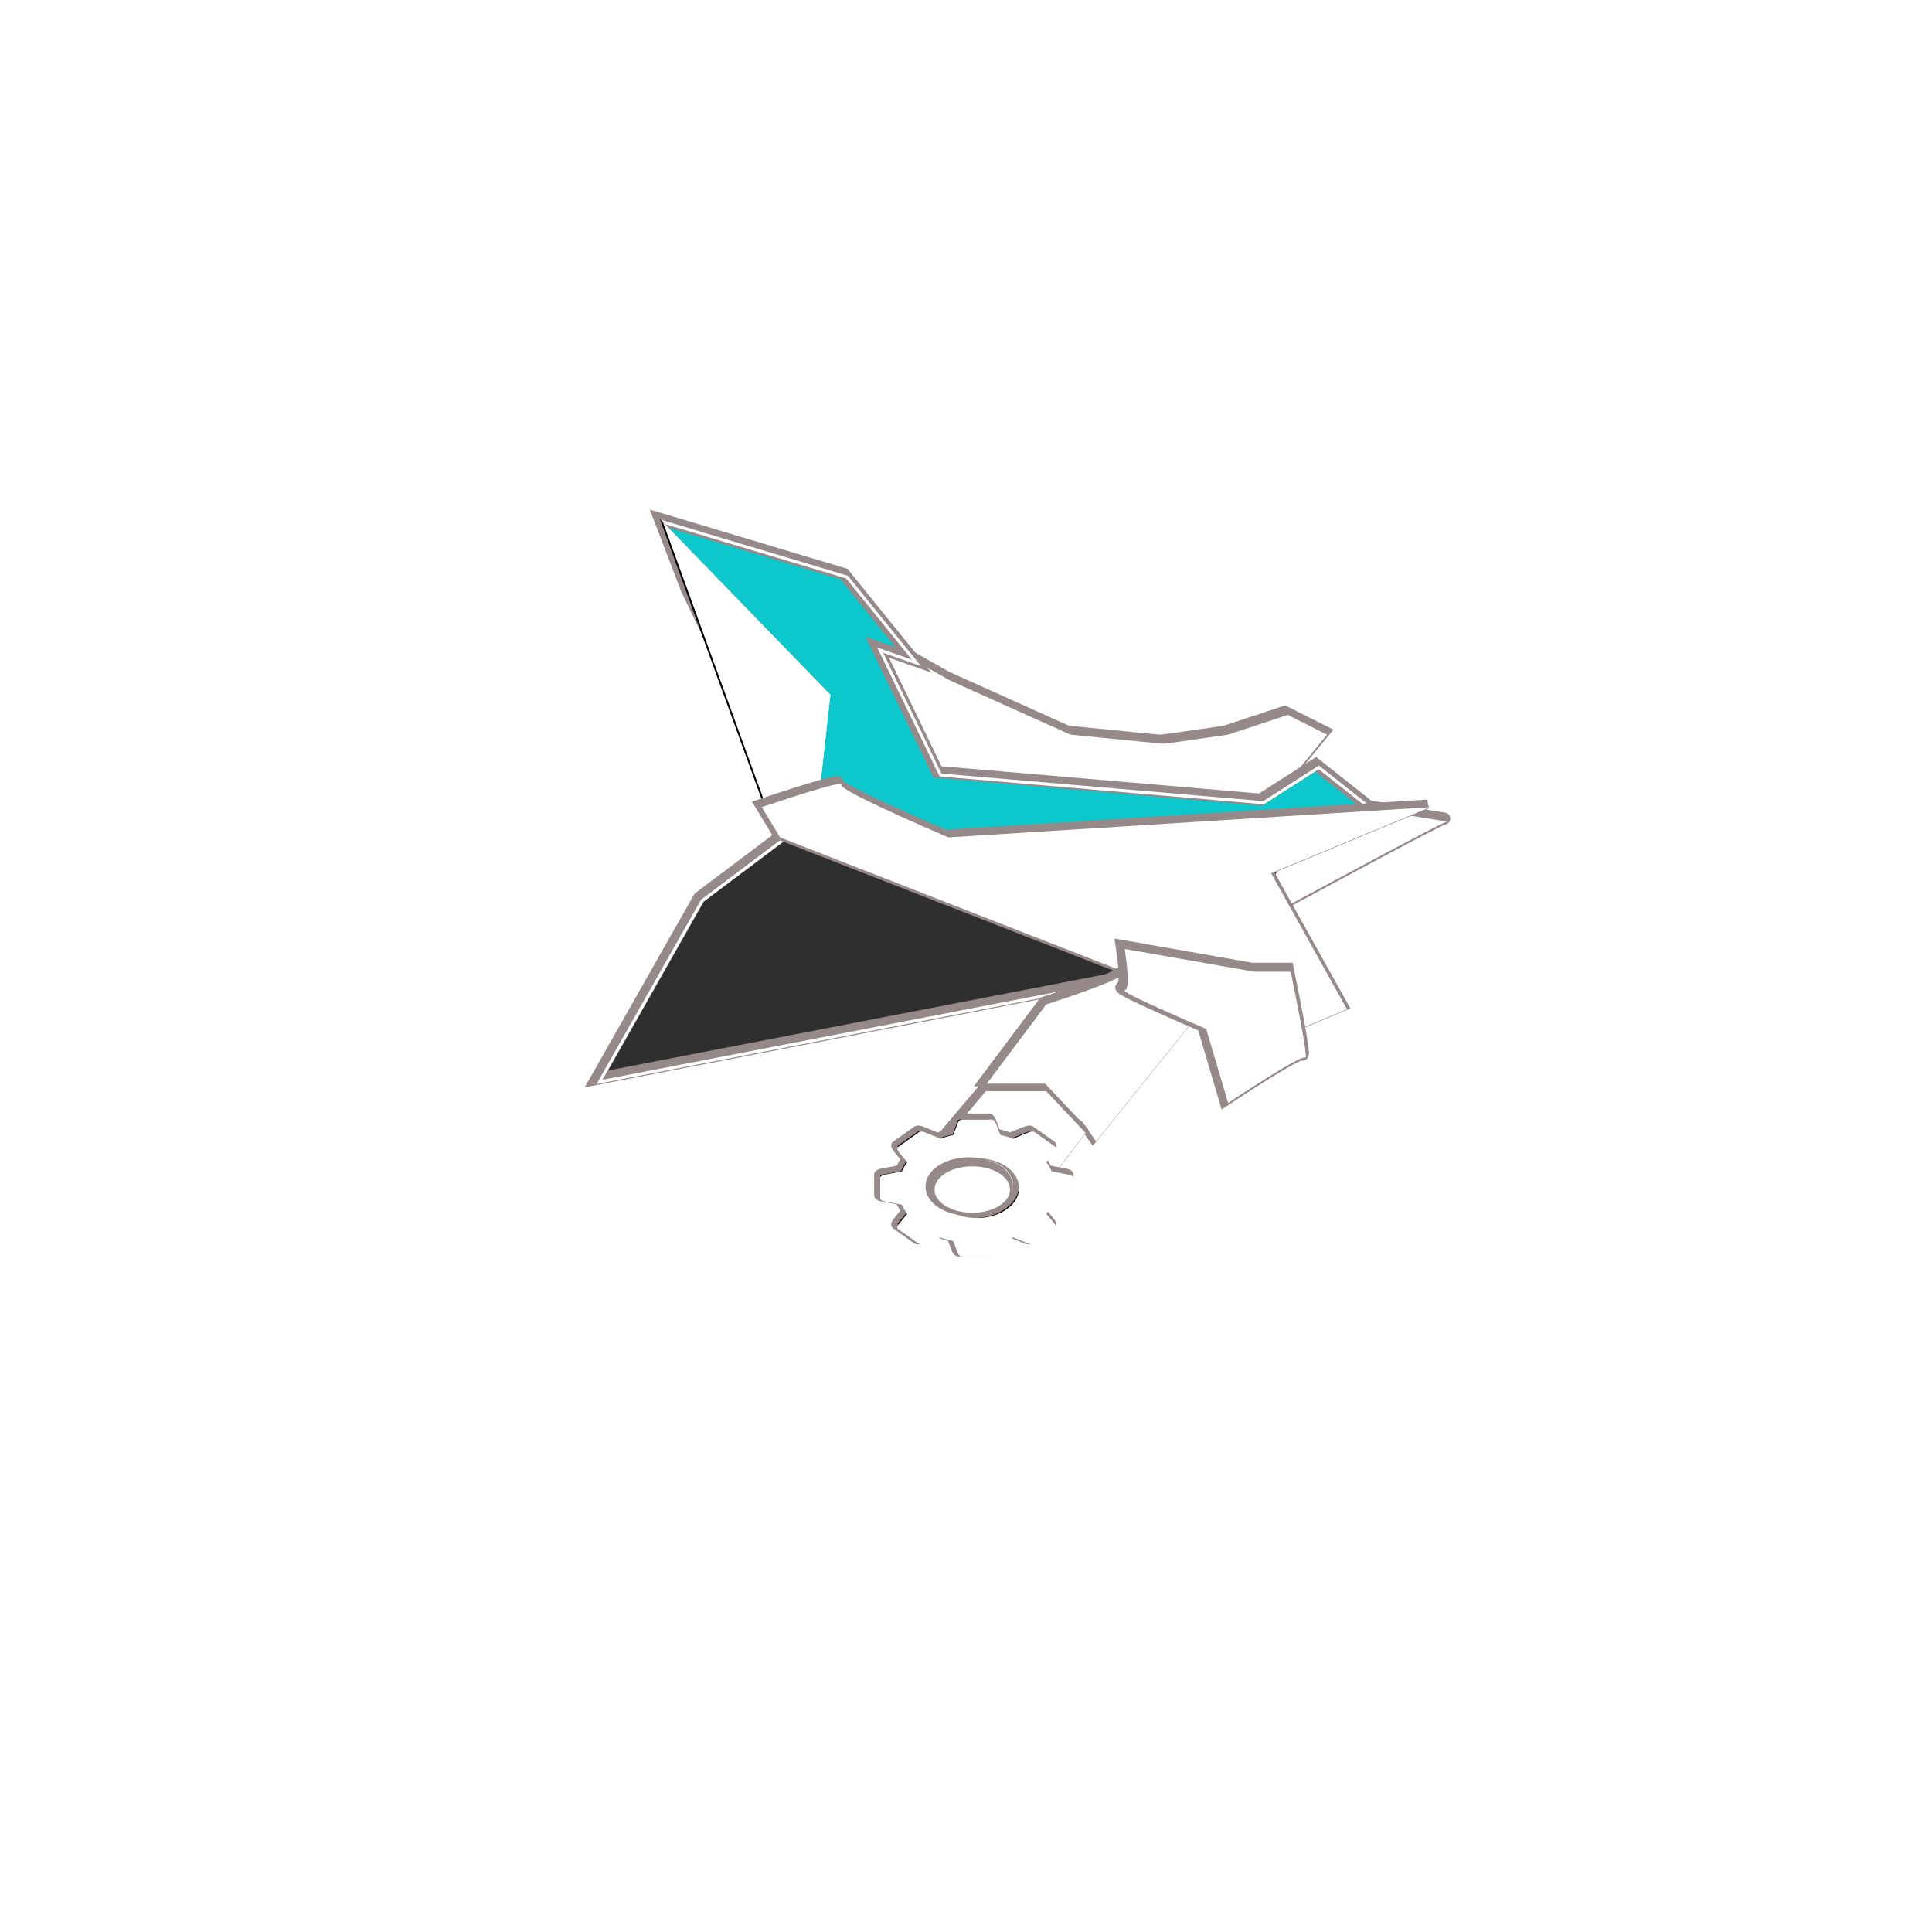<?xml version="1.0" encoding="UTF-8" standalone="no"?>
<!DOCTYPE svg PUBLIC "-//W3C//DTD SVG 1.1//EN" "http://www.w3.org/Graphics/SVG/1.1/DTD/svg11.dtd">
<svg version="1.1" xmlns="http://www.w3.org/2000/svg" xmlns:xlink="http://www.w3.org/1999/xlink" preserveAspectRatio="xMidYMid meet" viewBox="0 0 640 640" width="640" height="640"><defs><path d="M478.38 271.16C477.57 271.02 449.31 286.09 393.58 316.36L290.58 278.14L338.58 284.91L439.58 264.91C466.24 269.21 479.18 271.29 478.38 271.16Z" id="b1iUxO52uI"></path><path d="" id="e44YRvXEj"></path><path d="" id="aFk2eqoJ8"></path><path d="M417.58 268.03L309.58 255.73L301.58 238.36L290.58 211.36L313.58 224.36L353.58 242.36C373.58 244.36 383.88 245.36 384.49 245.36C385.1 245.36 392.22 244.36 405.83 242.36L425.58 235.83L438.58 242.36L417.58 268.03Z" id="e64cHUhD2C"></path><path d="M454.58 268.03L435.87 253.21L417.58 264.91L310.58 255.73L290.58 214.38L302.58 218.59L279.58 190.17L218.58 171.88L227.58 195.36L255.58 253.21L290.58 278.14" id="fJdwOxOM9"></path><path d="M409.74 316.36C374.38 323.2 303.66 336.88 197.58 357.39L231.63 297.36L275.89 264.07L309.95 280.7L431.4 271.16" id="b1PfP0bKvt"></path><path d="M256.08 275.21L270.08 264.91L274.08 229.12L218.58 171.88L256.08 275.21Z" id="a1TUOw1jNe"></path><path d="M251.34 266.37C269.61 260.26 278.4 257.78 277.73 258.94C277.05 260.09 288.86 265.91 313.16 276.41L472.83 266.37L420.08 288.27L445.2 333.32L424.9 341.82L257.43 276.41L251.34 266.37Z" id="a2A2WiPE3p"></path><path d="" id="a3OcPm0Gcu"></path><path d="M372.58 319.87C371.24 318.22 379.91 322.17 398.58 331.73L362.08 377.09L357.58 370.66L340.58 358.36L325.58 358.36L345.58 331.73C364.91 325.49 373.91 321.53 372.58 319.87Z" id="d5H7posr5"></path><path d="M345.58 360.48L358.58 374.25L338.58 400.74L316.58 398.99L308.58 389.37L308.58 380.61L325.58 360.48L345.58 360.48Z" id="bkvSeD6gu"></path><path d="M327.5 369.87L327.57 369.87L327.63 369.88L327.68 369.89L327.74 369.9L327.79 369.92L327.85 369.93L327.9 369.95L327.95 369.97L328 370L328.04 370.02L328.09 370.05L328.13 370.08L328.18 370.1L328.22 370.14L328.26 370.17L328.3 370.2L328.34 370.24L328.37 370.28L328.41 370.32L328.44 370.36L328.48 370.4L328.51 370.44L328.54 370.49L328.58 370.53L328.61 370.58L328.64 370.63L328.67 370.68L328.7 370.73L328.73 370.78L328.76 370.83L328.78 370.89L328.81 370.94L328.84 371L328.87 371.05L328.89 371.11L328.92 371.16L328.95 371.22L328.98 371.28L330.36 374.96L330.79 375.06L331.75 375.3L332.7 375.57L333.62 375.86L334.52 376.17L334.6 376.2L339.26 374.29L339.34 374.26L339.42 374.23L339.49 374.21L339.57 374.18L339.64 374.15L339.72 374.13L339.79 374.11L339.87 374.08L339.94 374.06L340.01 374.04L340.08 374.02L340.15 374L340.22 373.98L340.29 373.96L340.36 373.94L340.43 373.93L340.49 373.92L340.56 373.9L340.63 373.89L340.69 373.88L340.75 373.87L340.82 373.87L340.88 373.86L340.94 373.86L341 373.86L341.06 373.86L341.12 373.86L341.18 373.87L341.24 373.87L341.29 373.88L341.35 373.89L341.4 373.9L341.46 373.92L341.51 373.94L341.56 373.95L341.61 373.98L341.66 374L341.71 374.03L341.76 374.06L341.81 374.09L348.6 378.9L348.64 378.94L348.68 378.97L348.72 379.01L348.76 379.04L348.79 379.08L348.82 379.12L348.84 379.15L348.87 379.19L348.88 379.23L348.9 379.27L348.91 379.32L348.92 379.36L348.93 379.4L348.94 379.44L348.94 379.49L348.94 379.53L348.94 379.58L348.93 379.62L348.92 379.67L348.91 379.71L348.9 379.76L348.89 379.81L348.87 379.86L348.85 379.9L348.83 379.95L348.81 380L348.78 380.05L348.76 380.1L348.73 380.15L348.7 380.2L348.67 380.25L348.63 380.3L348.6 380.35L348.56 380.4L348.52 380.45L348.48 380.5L348.44 380.55L348.4 380.6L348.36 380.66L348.31 380.71L345.62 384.01L345.67 384.08L346.12 384.72L346.53 385.38L346.91 386.05L347.25 386.73L347.38 387.03L352.58 388.02L352.66 388.03L352.74 388.04L352.82 388.06L352.9 388.07L352.98 388.09L353.06 388.11L353.13 388.12L353.21 388.14L353.28 388.16L353.35 388.18L353.42 388.2L353.49 388.22L353.56 388.24L353.63 388.27L353.69 388.29L353.76 388.31L353.82 388.34L353.88 388.36L353.93 388.39L353.99 388.42L354.04 388.44L354.09 388.47L354.14 388.5L354.19 388.53L354.23 388.56L354.28 388.6L354.32 388.63L354.35 388.66L354.39 388.7L354.42 388.73L354.45 388.77L354.47 388.81L354.5 388.85L354.52 388.89L354.54 388.93L354.55 388.97L354.56 389.01L354.57 389.06L354.57 389.1L354.58 389.15L354.58 395.96L354.57 396L354.57 396.05L354.56 396.09L354.55 396.13L354.54 396.18L354.52 396.21L354.5 396.25L354.47 396.29L354.45 396.33L354.42 396.36L354.39 396.4L354.35 396.43L354.32 396.46L354.28 396.49L354.23 396.52L354.19 396.55L354.14 396.58L354.09 396.61L354.04 396.64L353.99 396.66L353.93 396.69L353.88 396.71L353.82 396.74L353.76 396.76L353.69 396.79L353.63 396.81L353.56 396.83L353.49 396.85L353.42 396.87L353.35 396.9L353.28 396.92L353.21 396.94L353.13 396.96L353.06 396.98L352.98 397L352.9 397.01L352.82 397.03L352.74 397.05L352.66 397.07L352.58 397.09L347.38 398.07L347.25 398.38L346.91 399.06L346.53 399.73L346.12 400.38L345.67 401.03L345.62 401.09L348.31 404.39L348.36 404.44L348.4 404.49L348.44 404.54L348.48 404.59L348.52 404.64L348.56 404.69L348.6 404.74L348.63 404.79L348.67 404.84L348.7 404.89L348.73 404.94L348.76 404.99L348.78 405.04L348.81 405.09L348.83 405.14L348.85 405.19L348.87 405.24L348.89 405.28L348.9 405.33L348.91 405.38L348.92 405.42L348.93 405.47L348.94 405.52L348.94 405.56L348.94 405.61L348.94 405.65L348.93 405.69L348.92 405.74L348.91 405.78L348.9 405.82L348.88 405.86L348.87 405.9L348.84 405.94L348.82 405.98L348.79 406.01L348.76 406.05L348.72 406.09L348.68 406.12L348.64 406.16L348.6 406.19L341.81 411L341.76 411.04L341.71 411.07L341.66 411.09L341.61 411.12L341.56 411.14L341.51 411.16L341.46 411.18L341.4 411.19L341.35 411.2L341.29 411.21L341.24 411.22L341.18 411.23L341.12 411.23L341.06 411.23L341 411.23L340.94 411.23L340.88 411.23L340.82 411.23L340.75 411.22L340.69 411.21L340.63 411.2L340.56 411.19L340.49 411.18L340.43 411.16L340.36 411.15L340.29 411.13L340.22 411.11L340.15 411.1L340.08 411.08L340.01 411.06L339.94 411.03L339.87 411.01L339.79 410.99L339.72 410.96L339.64 410.94L339.57 410.91L339.49 410.89L339.42 410.86L339.34 410.83L339.26 410.8L334.62 408.9L334.52 408.93L333.62 409.25L332.7 409.54L331.75 409.81L330.79 410.05L330.36 410.15L328.98 413.83L328.95 413.88L328.92 413.94L328.89 414L328.87 414.06L328.84 414.11L328.81 414.17L328.78 414.22L328.76 414.27L328.73 414.33L328.7 414.38L328.67 414.43L328.64 414.48L328.61 414.53L328.58 414.57L328.54 414.62L328.51 414.66L328.48 414.71L328.44 414.75L328.41 414.79L328.37 414.83L328.34 414.87L328.3 414.9L328.26 414.94L328.22 414.97L328.18 415L328.13 415.03L328.09 415.06L328.04 415.09L328 415.11L327.95 415.13L327.9 415.15L327.85 415.17L327.79 415.19L327.74 415.2L327.68 415.22L327.63 415.23L327.57 415.23L327.5 415.24L327.44 415.24L327.38 415.24L317.78 415.24L317.71 415.24L317.65 415.24L317.58 415.23L317.52 415.23L317.46 415.22L317.41 415.2L317.35 415.19L317.29 415.17L317.24 415.15L317.19 415.13L317.14 415.11L317.09 415.09L317.04 415.06L316.99 415.03L316.95 415L316.9 414.97L316.86 414.94L316.82 414.9L316.78 414.87L316.74 414.83L316.7 414.79L316.67 414.75L316.63 414.71L316.6 414.66L316.56 414.62L316.53 414.57L316.5 414.53L316.47 414.48L316.44 414.43L316.41 414.38L316.38 414.33L316.36 414.27L316.33 414.22L316.31 414.17L316.28 414.11L316.26 414.06L316.24 414L316.22 413.94L316.2 413.88L316.18 413.83L314.79 410.15L314.36 410.05L313.4 409.81L312.46 409.54L311.53 409.25L310.63 408.93L310.52 408.89L305.89 410.79L305.82 410.82L305.74 410.85L305.67 410.88L305.6 410.91L305.53 410.94L305.46 410.97L305.39 410.99L305.31 411.02L305.24 411.04L305.17 411.06L305.1 411.09L305.03 411.11L304.96 411.12L304.89 411.14L304.82 411.16L304.76 411.17L304.69 411.19L304.62 411.2L304.55 411.21L304.49 411.22L304.42 411.22L304.36 411.23L304.29 411.23L304.23 411.23L304.17 411.23L304.11 411.23L304.05 411.23L303.99 411.22L303.93 411.22L303.87 411.21L303.81 411.19L303.75 411.18L303.7 411.17L303.64 411.15L303.59 411.13L303.54 411.1L303.49 411.08L303.44 411.05L303.39 411.02L303.34 410.99L296.55 406.18L296.51 406.14L296.47 406.11L296.43 406.08L296.4 406.04L296.37 406L296.34 405.97L296.31 405.93L296.29 405.89L296.28 405.85L296.26 405.81L296.25 405.77L296.24 405.73L296.23 405.69L296.23 405.65L296.23 405.61L296.23 405.56L296.24 405.52L296.24 405.47L296.25 405.43L296.26 405.38L296.28 405.34L296.29 405.29L296.31 405.24L296.33 405.2L296.35 405.15L296.37 405.1L296.4 405.05L296.43 405L296.45 404.95L296.48 404.9L296.51 404.85L296.55 404.8L296.58 404.75L296.61 404.7L296.65 404.64L296.68 404.59L296.72 404.54L296.76 404.48L296.8 404.43L296.84 404.37L299.52 401.08L299.48 401.03L299.03 400.38L298.62 399.73L298.24 399.06L297.9 398.38L297.77 398.07L292.58 397.09L292.49 397.07L292.41 397.05L292.33 397.03L292.25 397.01L292.17 397L292.1 396.98L292.02 396.96L291.94 396.94L291.87 396.92L291.8 396.9L291.73 396.87L291.66 396.85L291.59 396.83L291.52 396.81L291.46 396.79L291.39 396.76L291.33 396.74L291.27 396.71L291.22 396.69L291.16 396.66L291.11 396.64L291.06 396.61L291.01 396.58L290.96 396.55L290.92 396.52L290.88 396.49L290.84 396.46L290.8 396.43L290.76 396.4L290.73 396.36L290.7 396.33L290.68 396.29L290.65 396.25L290.63 396.21L290.62 396.18L290.6 396.13L290.59 396.09L290.58 396.05L290.58 396L290.58 395.96L290.58 389.15L290.58 389.1L290.58 389.06L290.59 389.01L290.6 388.97L290.62 388.93L290.63 388.89L290.65 388.85L290.68 388.81L290.7 388.77L290.73 388.73L290.76 388.7L290.8 388.66L290.84 388.63L290.88 388.6L290.92 388.56L290.96 388.53L291.01 388.5L291.06 388.47L291.11 388.44L291.16 388.42L291.22 388.39L291.27 388.36L291.33 388.34L291.39 388.31L291.46 388.29L291.52 388.27L291.59 388.24L291.66 388.22L291.73 388.2L291.8 388.18L291.87 388.16L291.94 388.14L292.02 388.12L292.1 388.11L292.17 388.09L292.25 388.07L292.33 388.06L292.41 388.04L292.49 388.03L292.58 388.02L297.77 387.03L297.9 386.73L298.24 386.05L298.62 385.38L299.03 384.72L299.48 384.08L299.53 384.02L296.84 380.72L296.8 380.67L296.76 380.61L296.72 380.56L296.68 380.5L296.65 380.45L296.61 380.4L296.58 380.35L296.55 380.29L296.51 380.24L296.48 380.19L296.45 380.14L296.43 380.09L296.4 380.04L296.37 379.99L296.35 379.94L296.33 379.9L296.31 379.85L296.29 379.8L296.28 379.75L296.26 379.71L296.25 379.66L296.24 379.62L296.24 379.57L296.23 379.53L296.23 379.49L296.23 379.45L296.23 379.4L296.24 379.36L296.25 379.32L296.26 379.28L296.28 379.24L296.29 379.2L296.31 379.16L296.34 379.13L296.37 379.09L296.4 379.05L296.43 379.02L296.47 378.98L296.51 378.95L296.55 378.92L303.34 374.1L303.39 374.07L303.44 374.04L303.49 374.01L303.54 373.99L303.59 373.97L303.64 373.95L303.7 373.93L303.75 373.91L303.81 373.9L303.87 373.89L303.93 373.88L303.99 373.87L304.05 373.86L304.11 373.86L304.17 373.86L304.23 373.86L304.29 373.86L304.36 373.86L304.42 373.87L304.49 373.88L304.55 373.89L304.62 373.9L304.69 373.91L304.76 373.92L304.82 373.94L304.89 373.95L304.96 373.97L305.03 373.99L305.1 374.01L305.17 374.03L305.24 374.05L305.31 374.08L305.39 374.1L305.46 374.13L305.53 374.15L305.6 374.18L305.67 374.21L305.74 374.24L305.82 374.27L305.89 374.3L310.54 376.21L310.63 376.17L311.53 375.86L312.46 375.57L313.4 375.3L314.36 375.06L314.79 374.96L316.18 371.28L316.2 371.22L316.22 371.16L316.24 371.11L316.26 371.05L316.28 371L316.31 370.94L316.33 370.89L316.36 370.83L316.38 370.78L316.41 370.73L316.44 370.68L316.47 370.63L316.5 370.58L316.53 370.53L316.56 370.49L316.6 370.44L316.63 370.4L316.67 370.36L316.7 370.32L316.74 370.28L316.78 370.24L316.82 370.2L316.86 370.17L316.9 370.14L316.95 370.1L316.99 370.08L317.04 370.05L317.09 370.02L317.14 370L317.19 369.97L317.24 369.95L317.29 369.93L317.35 369.92L317.41 369.9L317.46 369.89L317.52 369.88L317.58 369.87L317.65 369.87L317.71 369.86L317.78 369.86L327.38 369.86L327.44 369.86L327.5 369.87ZM321.43 382.66L320.86 382.7L320.3 382.76L319.75 382.83L319.21 382.91L318.68 383.02L318.15 383.13L317.63 383.26L317.13 383.41L316.63 383.56L316.14 383.73L315.67 383.92L315.2 384.11L314.75 384.32L314.31 384.54L313.88 384.77L313.46 385.02L313.06 385.27L312.68 385.53L312.3 385.81L311.95 386.09L311.6 386.39L311.28 386.69L310.97 387L310.67 387.32L310.4 387.65L310.14 387.99L309.9 388.34L309.68 388.69L309.47 389.05L309.29 389.42L309.13 389.79L308.98 390.17L308.86 390.55L308.76 390.94L308.68 391.34L308.62 391.74L308.59 392.14L308.58 392.55L308.59 392.96L308.62 393.37L308.68 393.77L308.76 394.16L308.86 394.55L308.98 394.94L309.13 395.32L309.29 395.69L309.47 396.06L309.68 396.42L309.9 396.77L310.14 397.12L310.4 397.45L310.67 397.78L310.97 398.1L311.28 398.42L311.6 398.72L311.95 399.01L312.3 399.3L312.68 399.57L313.06 399.84L313.46 400.09L313.88 400.33L314.31 400.57L314.75 400.79L315.2 400.99L315.67 401.19L316.14 401.37L316.63 401.54L317.13 401.7L317.63 401.84L318.15 401.97L318.68 402.09L319.21 402.19L319.75 402.28L320.3 402.35L320.86 402.41L321.43 402.45L322 402.47L322.58 402.48L323.15 402.47L323.72 402.45L324.29 402.41L324.85 402.35L325.4 402.28L325.94 402.19L326.47 402.09L327 401.97L327.52 401.84L328.03 401.7L328.52 401.54L329.01 401.37L329.49 401.19L329.95 400.99L330.4 400.79L330.84 400.57L331.27 400.33L331.69 400.09L332.09 399.84L332.48 399.57L332.85 399.3L333.21 399.01L333.55 398.72L333.87 398.42L334.18 398.1L334.48 397.78L334.75 397.45L335.01 397.12L335.25 396.77L335.48 396.42L335.68 396.06L335.86 395.69L336.03 395.32L336.17 394.94L336.29 394.55L336.39 394.16L336.47 393.77L336.53 393.37L336.56 392.96L336.58 392.55L336.56 392.14L336.53 391.74L336.47 391.34L336.39 390.94L336.29 390.55L336.17 390.17L336.03 389.79L335.86 389.42L335.68 389.05L335.48 388.69L335.25 388.34L335.01 387.99L334.75 387.65L334.48 387.32L334.18 387L333.87 386.69L333.55 386.39L333.21 386.09L332.85 385.81L332.48 385.53L332.09 385.27L331.69 385.02L331.27 384.77L330.84 384.54L330.4 384.32L329.95 384.11L329.49 383.92L329.01 383.73L328.52 383.56L328.03 383.41L327.52 383.26L327 383.13L326.47 383.02L325.94 382.91L325.4 382.83L324.85 382.76L324.29 382.7L323.72 382.66L323.15 382.63L322.58 382.63L322 382.63L321.43 382.66Z" id="c2KmOb43xd"></path><path d="M333.58 393.05C333.58 397.3 327.97 400.74 321.08 400.74C314.18 400.74 308.58 397.3 308.58 393.05C308.58 388.81 314.18 385.36 321.08 385.36C327.97 385.36 333.58 388.81 333.58 393.05Z" id="a1sdr3Eybf"></path><path d="" id="a3sQRdf0G"></path><path d="" id="a3ghj7zOJY"></path><path d="M426.58 320.91C430.58 340.54 432.18 350.02 431.4 349.34C430.61 348.65 422.09 353.66 405.83 364.36L398.58 339.86C379.24 331.53 370.24 327.25 371.58 327.03C372.91 326.81 372.91 322.25 371.58 313.36L414.58 320.91L426.58 320.91Z" id="jXQEYoNPN"></path></defs><g><g><g><g><filter id="shadow16036249" x="281.58" y="255.91" width="206.83" height="70.45" filterUnits="userSpaceOnUse" primitiveUnits="userSpaceOnUse"><feFlood></feFlood><feComposite in2="SourceAlpha" operator="in"></feComposite><feGaussianBlur stdDeviation="1"></feGaussianBlur><feOffset dx="1" dy="1" result="afterOffset"></feOffset><feFlood flood-color="#000000" flood-opacity="0.5"></feFlood><feComposite in2="afterOffset" operator="in"></feComposite><feMorphology operator="dilate" radius="1"></feMorphology><feComposite in2="SourceAlpha" operator="out"></feComposite></filter><path d="M478.38 271.16C477.57 271.02 449.31 286.09 393.58 316.36L290.58 278.14L338.58 284.91L439.58 264.91C466.24 269.21 479.18 271.29 478.38 271.16Z" id="bfnH8Jbho" fill="white" fill-opacity="1" filter="url(#shadow16036249)"></path></g><use xlink:href="#b1iUxO52uI" opacity="1" fill="#170a0a" fill-opacity="1"></use><g><use xlink:href="#b1iUxO52uI" opacity="1" fill-opacity="0" stroke="#968989" stroke-width="4" stroke-opacity="1"></use></g><g><filter id="shadow14373717" x="281.58" y="255.91" width="206.83" height="70.45" filterUnits="userSpaceOnUse" primitiveUnits="userSpaceOnUse"><feFlood></feFlood><feComposite in2="SourceAlpha" operator="out"></feComposite><feGaussianBlur stdDeviation="1"></feGaussianBlur><feOffset dx="1" dy="1" result="afterOffset"></feOffset><feFlood flood-color="#ffffff" flood-opacity="0.8"></feFlood><feComposite in2="afterOffset" operator="in"></feComposite><feMorphology operator="dilate" radius="1"></feMorphology><feComposite in2="SourceAlpha" operator="in"></feComposite></filter><path d="M478.38 271.16C477.57 271.02 449.31 286.09 393.58 316.36L290.58 278.14L338.58 284.91L439.58 264.91C466.24 269.21 479.18 271.29 478.38 271.16Z" id="bZCDayg3y" fill="white" fill-opacity="1" filter="url(#shadow14373717)"></path></g></g><g><g><filter id="shadow3350475" x="432.83" y="349.36" width="19" height="19" filterUnits="userSpaceOnUse" primitiveUnits="userSpaceOnUse"><feFlood></feFlood><feComposite in2="SourceAlpha" operator="in"></feComposite><feGaussianBlur stdDeviation="1"></feGaussianBlur><feOffset dx="1" dy="1" result="afterOffset"></feOffset><feFlood flood-color="#000000" flood-opacity="0.5"></feFlood><feComposite in2="afterOffset" operator="in"></feComposite><feMorphology operator="dilate" radius="1"></feMorphology><feComposite in2="SourceAlpha" operator="out"></feComposite></filter><path d="" id="eZEqBlfQL" fill="none" stroke="white" filter="url(#shadow3350475)"></path></g><g><use xlink:href="#e44YRvXEj" opacity="1" fill-opacity="0" stroke="#968989" stroke-width="4" stroke-opacity="1"></use></g><g><filter id="shadow14803405" x="432.83" y="349.36" width="19" height="19" filterUnits="userSpaceOnUse" primitiveUnits="userSpaceOnUse"><feFlood></feFlood><feComposite in2="SourceAlpha" operator="out"></feComposite><feGaussianBlur stdDeviation="1"></feGaussianBlur><feOffset dx="1" dy="1" result="afterOffset"></feOffset><feFlood flood-color="#ffffff" flood-opacity="0.8"></feFlood><feComposite in2="afterOffset" operator="in"></feComposite><feMorphology operator="dilate" radius="1"></feMorphology><feComposite in2="SourceAlpha" operator="in"></feComposite></filter><path d="" id="c2dE2xTu6a" fill="none" stroke="white" filter="url(#shadow14803405)"></path></g></g><g><g><filter id="shadow2722849" x="426.87" y="233.36" width="19" height="19" filterUnits="userSpaceOnUse" primitiveUnits="userSpaceOnUse"><feFlood></feFlood><feComposite in2="SourceAlpha" operator="in"></feComposite><feGaussianBlur stdDeviation="1"></feGaussianBlur><feOffset dx="1" dy="1" result="afterOffset"></feOffset><feFlood flood-color="#000000" flood-opacity="0.5"></feFlood><feComposite in2="afterOffset" operator="in"></feComposite><feMorphology operator="dilate" radius="1"></feMorphology><feComposite in2="SourceAlpha" operator="out"></feComposite></filter><path d="" id="alzIUEnyN" fill="none" stroke="white" filter="url(#shadow2722849)"></path></g><g><use xlink:href="#aFk2eqoJ8" opacity="1" fill-opacity="0" stroke="#968989" stroke-width="4" stroke-opacity="1"></use></g><g><filter id="shadow708797" x="426.87" y="233.36" width="19" height="19" filterUnits="userSpaceOnUse" primitiveUnits="userSpaceOnUse"><feFlood></feFlood><feComposite in2="SourceAlpha" operator="out"></feComposite><feGaussianBlur stdDeviation="1"></feGaussianBlur><feOffset dx="1" dy="1" result="afterOffset"></feOffset><feFlood flood-color="#ffffff" flood-opacity="0.8"></feFlood><feComposite in2="afterOffset" operator="in"></feComposite><feMorphology operator="dilate" radius="1"></feMorphology><feComposite in2="SourceAlpha" operator="in"></feComposite></filter><path d="" id="bY0uW0rdM" fill="none" stroke="white" filter="url(#shadow708797)"></path></g></g><g><g><filter id="shadow9109643" x="281.58" y="202.36" width="167" height="75.67" filterUnits="userSpaceOnUse" primitiveUnits="userSpaceOnUse"><feFlood></feFlood><feComposite in2="SourceAlpha" operator="in"></feComposite><feGaussianBlur stdDeviation="1"></feGaussianBlur><feOffset dx="1" dy="1" result="afterOffset"></feOffset><feFlood flood-color="#000000" flood-opacity="0.5"></feFlood><feComposite in2="afterOffset" operator="in"></feComposite><feMorphology operator="dilate" radius="1"></feMorphology><feComposite in2="SourceAlpha" operator="out"></feComposite></filter><path d="M417.58 268.03L309.58 255.73L301.58 238.36L290.58 211.36L313.58 224.36L353.58 242.36C373.58 244.36 383.88 245.36 384.49 245.36C385.1 245.36 392.22 244.36 405.83 242.36L425.58 235.83L438.58 242.36L417.58 268.03Z" id="b4Z0r4aNoc" fill="white" fill-opacity="1" filter="url(#shadow9109643)"></path></g><use xlink:href="#e64cHUhD2C" opacity="1" fill="#170a0a" fill-opacity="1"></use><g><use xlink:href="#e64cHUhD2C" opacity="1" fill-opacity="0" stroke="#968989" stroke-width="4" stroke-opacity="1"></use></g><g><filter id="shadow21461" x="281.58" y="202.36" width="167" height="75.67" filterUnits="userSpaceOnUse" primitiveUnits="userSpaceOnUse"><feFlood></feFlood><feComposite in2="SourceAlpha" operator="out"></feComposite><feGaussianBlur stdDeviation="1"></feGaussianBlur><feOffset dx="1" dy="1" result="afterOffset"></feOffset><feFlood flood-color="#ffffff" flood-opacity="0.8"></feFlood><feComposite in2="afterOffset" operator="in"></feComposite><feMorphology operator="dilate" radius="1"></feMorphology><feComposite in2="SourceAlpha" operator="in"></feComposite></filter><path d="M417.58 268.03L309.58 255.73L301.58 238.36L290.58 211.36L313.58 224.36L353.58 242.36C373.58 244.36 383.88 245.36 384.49 245.36C385.1 245.36 392.22 244.36 405.83 242.36L425.58 235.83L438.58 242.36L417.58 268.03Z" id="ayn0ZPXcZ" fill="white" fill-opacity="1" filter="url(#shadow21461)"></path></g></g><g><g><filter id="shadow13623631" x="209.58" y="162.88" width="255" height="125.25" filterUnits="userSpaceOnUse" primitiveUnits="userSpaceOnUse"><feFlood></feFlood><feComposite in2="SourceAlpha" operator="in"></feComposite><feGaussianBlur stdDeviation="1"></feGaussianBlur><feOffset dx="1" dy="1" result="afterOffset"></feOffset><feFlood flood-color="#000000" flood-opacity="0.5"></feFlood><feComposite in2="afterOffset" operator="in"></feComposite><feMorphology operator="dilate" radius="1"></feMorphology><feComposite in2="SourceAlpha" operator="out"></feComposite></filter><path d="M454.58 268.03L435.87 253.21L417.58 264.91L310.58 255.73L290.58 214.38L302.58 218.59L279.58 190.17L218.58 171.88L227.58 195.36L255.58 253.21L290.58 278.14" id="jiILOSf9q" fill="none" stroke="white" filter="url(#shadow13623631)"></path></g><use xlink:href="#fJdwOxOM9" opacity="1" fill="#0cc7cb" fill-opacity="1"></use><g><use xlink:href="#fJdwOxOM9" opacity="1" fill-opacity="0" stroke="#968989" stroke-width="4" stroke-opacity="1"></use></g><g><filter id="shadow7655565" x="209.58" y="162.88" width="255" height="125.25" filterUnits="userSpaceOnUse" primitiveUnits="userSpaceOnUse"><feFlood></feFlood><feComposite in2="SourceAlpha" operator="out"></feComposite><feGaussianBlur stdDeviation="1"></feGaussianBlur><feOffset dx="1" dy="1" result="afterOffset"></feOffset><feFlood flood-color="#ffffff" flood-opacity="0.8"></feFlood><feComposite in2="afterOffset" operator="in"></feComposite><feMorphology operator="dilate" radius="1"></feMorphology><feComposite in2="SourceAlpha" operator="in"></feComposite></filter><path d="M454.58 268.03L435.87 253.21L417.58 264.91L310.58 255.73L290.58 214.38L302.58 218.59L279.58 190.17L218.58 171.88L227.58 195.36L255.58 253.21L290.58 278.14" id="a1DaYxZIdb" fill="none" stroke="white" filter="url(#shadow7655565)"></path></g></g><g><g><filter id="shadow1684265" x="188.58" y="255.07" width="252.82" height="112.32" filterUnits="userSpaceOnUse" primitiveUnits="userSpaceOnUse"><feFlood></feFlood><feComposite in2="SourceAlpha" operator="in"></feComposite><feGaussianBlur stdDeviation="1"></feGaussianBlur><feOffset dx="1" dy="1" result="afterOffset"></feOffset><feFlood flood-color="#000000" flood-opacity="0.5"></feFlood><feComposite in2="afterOffset" operator="in"></feComposite><feMorphology operator="dilate" radius="1"></feMorphology><feComposite in2="SourceAlpha" operator="out"></feComposite></filter><path d="M409.74 316.36C374.38 323.2 303.66 336.88 197.58 357.39L231.63 297.36L275.89 264.07L309.95 280.7L431.4 271.16" id="g1eAeGYPEz" fill="none" stroke="white" filter="url(#shadow1684265)"></path></g><use xlink:href="#b1PfP0bKvt" opacity="1" fill="#0f0e0e" fill-opacity="0.86"></use><g><use xlink:href="#b1PfP0bKvt" opacity="1" fill-opacity="0" stroke="#968989" stroke-width="4" stroke-opacity="1"></use></g><g><filter id="shadow23442" x="188.58" y="255.07" width="252.82" height="112.32" filterUnits="userSpaceOnUse" primitiveUnits="userSpaceOnUse"><feFlood></feFlood><feComposite in2="SourceAlpha" operator="out"></feComposite><feGaussianBlur stdDeviation="1"></feGaussianBlur><feOffset dx="1" dy="1" result="afterOffset"></feOffset><feFlood flood-color="#ffffff" flood-opacity="0.8"></feFlood><feComposite in2="afterOffset" operator="in"></feComposite><feMorphology operator="dilate" radius="1"></feMorphology><feComposite in2="SourceAlpha" operator="in"></feComposite></filter><path d="M409.74 316.36C374.38 323.2 303.66 336.88 197.58 357.39L231.63 297.36L275.89 264.07L309.95 280.7L431.4 271.16" id="caiyLbdLu5" fill="none" stroke="white" filter="url(#shadow23442)"></path></g></g><g><g><filter id="shadow12395400" x="209.58" y="162.88" width="74.5" height="122.33" filterUnits="userSpaceOnUse" primitiveUnits="userSpaceOnUse"><feFlood></feFlood><feComposite in2="SourceAlpha" operator="in"></feComposite><feGaussianBlur stdDeviation="1"></feGaussianBlur><feOffset dx="1" dy="1" result="afterOffset"></feOffset><feFlood flood-color="#000000" flood-opacity="0.5"></feFlood><feComposite in2="afterOffset" operator="in"></feComposite><feMorphology operator="dilate" radius="1"></feMorphology><feComposite in2="SourceAlpha" operator="out"></feComposite></filter><path d="M256.08 275.21L270.08 264.91L274.08 229.12L218.58 171.88L256.08 275.21Z" id="hw6sVEWO" fill="white" fill-opacity="1" filter="url(#shadow12395400)"></path></g><use xlink:href="#a1TUOw1jNe" opacity="1" fill="#020000" fill-opacity="1"></use><g><use xlink:href="#a1TUOw1jNe" opacity="1" fill-opacity="0" stroke="#968989" stroke-width="0" stroke-opacity="1"></use></g><g><filter id="shadow12696859" x="209.58" y="162.88" width="74.5" height="122.33" filterUnits="userSpaceOnUse" primitiveUnits="userSpaceOnUse"><feFlood></feFlood><feComposite in2="SourceAlpha" operator="out"></feComposite><feGaussianBlur stdDeviation="1"></feGaussianBlur><feOffset dx="1" dy="1" result="afterOffset"></feOffset><feFlood flood-color="#ffffff" flood-opacity="0.8"></feFlood><feComposite in2="afterOffset" operator="in"></feComposite><feMorphology operator="dilate" radius="1"></feMorphology><feComposite in2="SourceAlpha" operator="in"></feComposite></filter><path d="M256.08 275.21L270.08 264.91L274.08 229.12L218.58 171.88L256.08 275.21Z" id="j2zJhGIR" fill="white" fill-opacity="1" filter="url(#shadow12696859)"></path></g></g><g><g><filter id="shadow2786132" x="242.34" y="249.66" width="240.49" height="102.16" filterUnits="userSpaceOnUse" primitiveUnits="userSpaceOnUse"><feFlood></feFlood><feComposite in2="SourceAlpha" operator="in"></feComposite><feGaussianBlur stdDeviation="1"></feGaussianBlur><feOffset dx="1" dy="1" result="afterOffset"></feOffset><feFlood flood-color="#000000" flood-opacity="0.5"></feFlood><feComposite in2="afterOffset" operator="in"></feComposite><feMorphology operator="dilate" radius="1"></feMorphology><feComposite in2="SourceAlpha" operator="out"></feComposite></filter><path d="M251.34 266.37C269.61 260.26 278.4 257.78 277.73 258.94C277.05 260.09 288.86 265.91 313.16 276.41L472.83 266.37L420.08 288.27L445.2 333.32L424.9 341.82L257.43 276.41L251.34 266.37Z" id="ayAwYrs7b" fill="white" fill-opacity="1" filter="url(#shadow2786132)"></path></g><use xlink:href="#a2A2WiPE3p" opacity="1" fill="#0ebcc6" fill-opacity="1"></use><g><use xlink:href="#a2A2WiPE3p" opacity="1" fill-opacity="0" stroke="#968989" stroke-width="3" stroke-opacity="1"></use></g><g><filter id="shadow10247013" x="242.34" y="249.66" width="240.49" height="102.16" filterUnits="userSpaceOnUse" primitiveUnits="userSpaceOnUse"><feFlood></feFlood><feComposite in2="SourceAlpha" operator="out"></feComposite><feGaussianBlur stdDeviation="1"></feGaussianBlur><feOffset dx="1" dy="1" result="afterOffset"></feOffset><feFlood flood-color="#ffffff" flood-opacity="0.8"></feFlood><feComposite in2="afterOffset" operator="in"></feComposite><feMorphology operator="dilate" radius="1"></feMorphology><feComposite in2="SourceAlpha" operator="in"></feComposite></filter><path d="M251.34 266.37C269.61 260.26 278.4 257.78 277.73 258.94C277.05 260.09 288.86 265.91 313.16 276.41L472.83 266.37L420.08 288.27L445.2 333.32L424.9 341.82L257.43 276.41L251.34 266.37Z" id="e46z5b8m5V" fill="white" fill-opacity="1" filter="url(#shadow10247013)"></path></g></g><g><g><filter id="shadow2222491" x="336.58" y="322.73" width="19" height="19" filterUnits="userSpaceOnUse" primitiveUnits="userSpaceOnUse"><feFlood></feFlood><feComposite in2="SourceAlpha" operator="in"></feComposite><feGaussianBlur stdDeviation="1"></feGaussianBlur><feOffset dx="1" dy="1" result="afterOffset"></feOffset><feFlood flood-color="#000000" flood-opacity="0.5"></feFlood><feComposite in2="afterOffset" operator="in"></feComposite><feMorphology operator="dilate" radius="1"></feMorphology><feComposite in2="SourceAlpha" operator="out"></feComposite></filter><path d="" id="e4srMcfrDt" fill="none" stroke="white" filter="url(#shadow2222491)"></path></g><g><use xlink:href="#a3OcPm0Gcu" opacity="1" fill-opacity="0" stroke="#968989" stroke-width="3" stroke-opacity="1"></use></g><g><filter id="shadow3429137" x="336.58" y="322.73" width="19" height="19" filterUnits="userSpaceOnUse" primitiveUnits="userSpaceOnUse"><feFlood></feFlood><feComposite in2="SourceAlpha" operator="out"></feComposite><feGaussianBlur stdDeviation="1"></feGaussianBlur><feOffset dx="1" dy="1" result="afterOffset"></feOffset><feFlood flood-color="#ffffff" flood-opacity="0.8"></feFlood><feComposite in2="afterOffset" operator="in"></feComposite><feMorphology operator="dilate" radius="1"></feMorphology><feComposite in2="SourceAlpha" operator="in"></feComposite></filter><path d="" id="ceIC5M8Fc" fill="none" stroke="white" filter="url(#shadow3429137)"></path></g></g><g><g><filter id="shadow16517362" x="316.58" y="310.51" width="92" height="76.58" filterUnits="userSpaceOnUse" primitiveUnits="userSpaceOnUse"><feFlood></feFlood><feComposite in2="SourceAlpha" operator="in"></feComposite><feGaussianBlur stdDeviation="1"></feGaussianBlur><feOffset dx="1" dy="1" result="afterOffset"></feOffset><feFlood flood-color="#000000" flood-opacity="0.5"></feFlood><feComposite in2="afterOffset" operator="in"></feComposite><feMorphology operator="dilate" radius="1"></feMorphology><feComposite in2="SourceAlpha" operator="out"></feComposite></filter><path d="M372.58 319.87C371.24 318.22 379.91 322.17 398.58 331.73L362.08 377.09L357.58 370.66L340.58 358.36L325.58 358.36L345.58 331.73C364.91 325.49 373.91 321.53 372.58 319.87Z" id="b1GkxZMEfn" fill="white" fill-opacity="1" filter="url(#shadow16517362)"></path></g><use xlink:href="#d5H7posr5" opacity="1" fill="#548623" fill-opacity="0.96"></use><g><use xlink:href="#d5H7posr5" opacity="1" fill-opacity="0" stroke="#968989" stroke-width="3" stroke-opacity="1"></use></g><g><filter id="shadow11079179" x="316.58" y="310.51" width="92" height="76.58" filterUnits="userSpaceOnUse" primitiveUnits="userSpaceOnUse"><feFlood></feFlood><feComposite in2="SourceAlpha" operator="out"></feComposite><feGaussianBlur stdDeviation="1"></feGaussianBlur><feOffset dx="1" dy="1" result="afterOffset"></feOffset><feFlood flood-color="#ffffff" flood-opacity="0.8"></feFlood><feComposite in2="afterOffset" operator="in"></feComposite><feMorphology operator="dilate" radius="1"></feMorphology><feComposite in2="SourceAlpha" operator="in"></feComposite></filter><path d="M372.58 319.87C371.24 318.22 379.91 322.17 398.58 331.73L362.08 377.09L357.58 370.66L340.58 358.36L325.58 358.36L345.58 331.73C364.91 325.49 373.91 321.53 372.58 319.87Z" id="c3MQxxA5qQ" fill="white" fill-opacity="1" filter="url(#shadow11079179)"></path></g></g><g><g><filter id="shadow510395" x="299.58" y="351.48" width="69" height="59.26" filterUnits="userSpaceOnUse" primitiveUnits="userSpaceOnUse"><feFlood></feFlood><feComposite in2="SourceAlpha" operator="in"></feComposite><feGaussianBlur stdDeviation="1"></feGaussianBlur><feOffset dx="1" dy="1" result="afterOffset"></feOffset><feFlood flood-color="#000000" flood-opacity="0.5"></feFlood><feComposite in2="afterOffset" operator="in"></feComposite><feMorphology operator="dilate" radius="1"></feMorphology><feComposite in2="SourceAlpha" operator="out"></feComposite></filter><path d="M345.58 360.48L358.58 374.25L338.58 400.74L316.58 398.99L308.58 389.37L308.58 380.61L325.58 360.48L345.58 360.48Z" id="b2R0pKYe" fill="white" fill-opacity="1" filter="url(#shadow510395)"></path></g><use xlink:href="#bkvSeD6gu" opacity="1" fill="#cfcec4" fill-opacity="1"></use><g><use xlink:href="#bkvSeD6gu" opacity="1" fill-opacity="0" stroke="#968989" stroke-width="3" stroke-opacity="1"></use></g><g><filter id="shadow11779166" x="299.58" y="351.48" width="69" height="59.26" filterUnits="userSpaceOnUse" primitiveUnits="userSpaceOnUse"><feFlood></feFlood><feComposite in2="SourceAlpha" operator="out"></feComposite><feGaussianBlur stdDeviation="1"></feGaussianBlur><feOffset dx="1" dy="1" result="afterOffset"></feOffset><feFlood flood-color="#ffffff" flood-opacity="0.8"></feFlood><feComposite in2="afterOffset" operator="in"></feComposite><feMorphology operator="dilate" radius="1"></feMorphology><feComposite in2="SourceAlpha" operator="in"></feComposite></filter><path d="M345.58 360.48L358.58 374.25L338.58 400.74L316.58 398.99L308.58 389.37L308.58 380.61L325.58 360.48L345.58 360.48Z" id="cberka57l" fill="white" fill-opacity="1" filter="url(#shadow11779166)"></path></g></g><g><g><filter id="shadow6971286" x="281.58" y="360.86" width="83" height="64.38" filterUnits="userSpaceOnUse" primitiveUnits="userSpaceOnUse"><feFlood></feFlood><feComposite in2="SourceAlpha" operator="in"></feComposite><feGaussianBlur stdDeviation="1"></feGaussianBlur><feOffset dx="1" dy="1" result="afterOffset"></feOffset><feFlood flood-color="#000000" flood-opacity="0.5"></feFlood><feComposite in2="afterOffset" operator="in"></feComposite><feMorphology operator="dilate" radius="1"></feMorphology><feComposite in2="SourceAlpha" operator="out"></feComposite></filter><path d="M327.5 369.87L327.57 369.87L327.63 369.88L327.68 369.89L327.74 369.9L327.79 369.92L327.85 369.93L327.9 369.95L327.95 369.97L328 370L328.04 370.02L328.09 370.05L328.13 370.08L328.18 370.1L328.22 370.14L328.26 370.17L328.3 370.2L328.34 370.24L328.37 370.28L328.41 370.32L328.44 370.36L328.48 370.4L328.51 370.44L328.54 370.49L328.58 370.53L328.61 370.58L328.64 370.63L328.67 370.68L328.7 370.73L328.73 370.78L328.76 370.83L328.78 370.89L328.81 370.94L328.84 371L328.87 371.05L328.89 371.11L328.92 371.16L328.95 371.22L328.98 371.28L330.36 374.96L330.79 375.06L331.75 375.3L332.7 375.57L333.62 375.86L334.52 376.17L334.6 376.2L339.26 374.29L339.34 374.26L339.42 374.23L339.49 374.21L339.57 374.18L339.64 374.15L339.72 374.13L339.79 374.11L339.87 374.08L339.94 374.06L340.01 374.04L340.08 374.02L340.15 374L340.22 373.98L340.29 373.96L340.36 373.94L340.43 373.93L340.49 373.92L340.56 373.9L340.63 373.89L340.69 373.88L340.75 373.87L340.82 373.87L340.88 373.86L340.94 373.86L341 373.86L341.06 373.86L341.12 373.86L341.18 373.87L341.24 373.87L341.29 373.88L341.35 373.89L341.4 373.9L341.46 373.92L341.51 373.94L341.56 373.95L341.61 373.98L341.66 374L341.71 374.03L341.76 374.06L341.81 374.09L348.6 378.9L348.64 378.94L348.68 378.97L348.72 379.01L348.76 379.04L348.79 379.08L348.82 379.12L348.84 379.15L348.87 379.19L348.88 379.23L348.9 379.27L348.91 379.32L348.92 379.36L348.93 379.4L348.94 379.44L348.94 379.49L348.94 379.53L348.94 379.58L348.93 379.62L348.92 379.67L348.91 379.71L348.9 379.76L348.89 379.81L348.87 379.86L348.85 379.9L348.83 379.95L348.81 380L348.78 380.05L348.76 380.1L348.73 380.15L348.7 380.2L348.67 380.25L348.63 380.3L348.6 380.35L348.56 380.4L348.52 380.45L348.48 380.5L348.44 380.55L348.4 380.6L348.36 380.66L348.31 380.71L345.62 384.01L345.67 384.08L346.12 384.72L346.53 385.38L346.91 386.05L347.25 386.73L347.38 387.03L352.58 388.02L352.66 388.03L352.74 388.04L352.82 388.06L352.9 388.07L352.98 388.09L353.06 388.11L353.13 388.12L353.21 388.14L353.28 388.16L353.35 388.18L353.42 388.2L353.49 388.22L353.56 388.24L353.63 388.27L353.69 388.29L353.76 388.31L353.82 388.34L353.88 388.36L353.93 388.39L353.99 388.42L354.04 388.44L354.09 388.47L354.14 388.5L354.19 388.53L354.23 388.56L354.28 388.6L354.32 388.63L354.35 388.66L354.39 388.7L354.42 388.73L354.45 388.77L354.47 388.81L354.5 388.85L354.52 388.89L354.54 388.93L354.55 388.97L354.56 389.01L354.57 389.06L354.57 389.1L354.58 389.15L354.58 395.96L354.57 396L354.57 396.05L354.56 396.09L354.55 396.13L354.54 396.18L354.52 396.21L354.5 396.25L354.47 396.29L354.45 396.33L354.42 396.36L354.39 396.4L354.35 396.43L354.32 396.46L354.28 396.49L354.23 396.52L354.19 396.55L354.14 396.58L354.09 396.61L354.04 396.64L353.99 396.66L353.93 396.69L353.88 396.71L353.82 396.74L353.76 396.76L353.69 396.79L353.63 396.81L353.56 396.83L353.49 396.85L353.42 396.87L353.35 396.9L353.28 396.92L353.21 396.94L353.13 396.96L353.06 396.98L352.98 397L352.9 397.01L352.82 397.03L352.74 397.05L352.66 397.07L352.58 397.09L347.38 398.07L347.25 398.38L346.91 399.06L346.53 399.73L346.12 400.38L345.67 401.03L345.62 401.09L348.31 404.39L348.36 404.44L348.4 404.49L348.44 404.54L348.48 404.59L348.52 404.64L348.56 404.69L348.6 404.74L348.63 404.79L348.67 404.84L348.7 404.89L348.73 404.94L348.76 404.99L348.78 405.04L348.81 405.09L348.83 405.14L348.85 405.19L348.87 405.24L348.89 405.28L348.9 405.33L348.91 405.38L348.92 405.42L348.93 405.47L348.94 405.52L348.94 405.56L348.94 405.61L348.94 405.65L348.93 405.69L348.92 405.74L348.91 405.78L348.9 405.82L348.88 405.86L348.87 405.9L348.84 405.94L348.82 405.98L348.79 406.01L348.76 406.05L348.72 406.09L348.68 406.12L348.64 406.16L348.6 406.19L341.81 411L341.76 411.04L341.71 411.07L341.66 411.09L341.61 411.12L341.56 411.14L341.51 411.16L341.46 411.18L341.4 411.19L341.35 411.2L341.29 411.21L341.24 411.22L341.18 411.23L341.12 411.23L341.06 411.23L341 411.23L340.94 411.23L340.88 411.23L340.82 411.23L340.75 411.22L340.69 411.21L340.63 411.2L340.56 411.19L340.49 411.18L340.43 411.16L340.36 411.15L340.29 411.13L340.22 411.11L340.15 411.1L340.08 411.08L340.01 411.06L339.94 411.03L339.87 411.01L339.79 410.99L339.72 410.96L339.64 410.94L339.57 410.91L339.49 410.89L339.42 410.86L339.34 410.83L339.26 410.8L334.62 408.9L334.52 408.93L333.62 409.25L332.7 409.54L331.75 409.81L330.79 410.05L330.36 410.15L328.98 413.83L328.95 413.88L328.92 413.94L328.89 414L328.87 414.06L328.84 414.11L328.81 414.17L328.78 414.22L328.76 414.27L328.73 414.33L328.7 414.38L328.67 414.43L328.64 414.48L328.61 414.53L328.58 414.57L328.54 414.62L328.51 414.66L328.48 414.71L328.44 414.75L328.41 414.79L328.37 414.83L328.34 414.87L328.3 414.9L328.26 414.94L328.22 414.97L328.18 415L328.13 415.03L328.09 415.06L328.04 415.09L328 415.11L327.95 415.13L327.9 415.15L327.85 415.17L327.79 415.19L327.74 415.2L327.68 415.22L327.63 415.23L327.57 415.23L327.5 415.24L327.44 415.24L327.38 415.24L317.78 415.24L317.71 415.24L317.65 415.24L317.58 415.23L317.52 415.23L317.46 415.22L317.41 415.2L317.35 415.19L317.29 415.17L317.24 415.15L317.19 415.13L317.14 415.11L317.09 415.09L317.04 415.06L316.99 415.03L316.95 415L316.9 414.97L316.86 414.94L316.82 414.9L316.78 414.87L316.74 414.83L316.7 414.79L316.67 414.75L316.63 414.71L316.6 414.66L316.56 414.62L316.53 414.57L316.5 414.53L316.47 414.48L316.44 414.43L316.41 414.38L316.38 414.33L316.36 414.27L316.33 414.22L316.31 414.17L316.28 414.11L316.26 414.06L316.24 414L316.22 413.94L316.2 413.88L316.18 413.83L314.79 410.15L314.36 410.05L313.4 409.81L312.46 409.54L311.53 409.25L310.63 408.93L310.52 408.89L305.89 410.79L305.82 410.82L305.74 410.85L305.67 410.88L305.6 410.91L305.53 410.94L305.46 410.97L305.39 410.99L305.31 411.02L305.24 411.04L305.17 411.06L305.1 411.09L305.03 411.11L304.96 411.12L304.89 411.14L304.82 411.16L304.76 411.17L304.69 411.19L304.62 411.2L304.55 411.21L304.49 411.22L304.42 411.22L304.36 411.23L304.29 411.23L304.23 411.23L304.17 411.23L304.11 411.23L304.05 411.23L303.99 411.22L303.93 411.22L303.87 411.21L303.81 411.19L303.75 411.18L303.7 411.17L303.64 411.15L303.59 411.13L303.54 411.1L303.49 411.08L303.44 411.05L303.39 411.02L303.34 410.99L296.55 406.18L296.51 406.14L296.47 406.11L296.43 406.08L296.4 406.04L296.37 406L296.34 405.97L296.31 405.93L296.29 405.89L296.28 405.85L296.26 405.81L296.25 405.77L296.24 405.73L296.23 405.69L296.23 405.65L296.23 405.61L296.23 405.56L296.24 405.52L296.24 405.47L296.25 405.43L296.26 405.38L296.28 405.34L296.29 405.29L296.31 405.24L296.33 405.2L296.35 405.15L296.37 405.1L296.4 405.05L296.43 405L296.45 404.95L296.48 404.9L296.51 404.85L296.55 404.8L296.58 404.75L296.61 404.7L296.65 404.64L296.68 404.59L296.72 404.54L296.76 404.48L296.8 404.43L296.84 404.37L299.52 401.08L299.48 401.03L299.03 400.38L298.62 399.73L298.24 399.06L297.9 398.38L297.77 398.07L292.58 397.09L292.49 397.07L292.41 397.05L292.33 397.03L292.25 397.01L292.17 397L292.1 396.98L292.02 396.96L291.94 396.94L291.87 396.92L291.8 396.9L291.73 396.87L291.66 396.85L291.59 396.83L291.52 396.81L291.46 396.79L291.39 396.76L291.33 396.74L291.27 396.71L291.22 396.69L291.16 396.66L291.11 396.64L291.06 396.61L291.01 396.58L290.96 396.55L290.92 396.52L290.88 396.49L290.84 396.46L290.8 396.43L290.76 396.4L290.73 396.36L290.7 396.33L290.68 396.29L290.65 396.25L290.63 396.21L290.62 396.18L290.6 396.13L290.59 396.09L290.58 396.05L290.58 396L290.58 395.96L290.58 389.15L290.58 389.1L290.58 389.06L290.59 389.01L290.6 388.97L290.62 388.93L290.63 388.89L290.65 388.85L290.68 388.81L290.7 388.77L290.73 388.73L290.76 388.7L290.8 388.66L290.84 388.63L290.88 388.6L290.92 388.56L290.96 388.53L291.01 388.5L291.06 388.47L291.11 388.44L291.16 388.42L291.22 388.39L291.27 388.36L291.33 388.34L291.39 388.31L291.46 388.29L291.52 388.27L291.59 388.24L291.66 388.22L291.73 388.2L291.8 388.18L291.87 388.16L291.94 388.14L292.02 388.12L292.1 388.11L292.17 388.09L292.25 388.07L292.33 388.06L292.41 388.04L292.49 388.03L292.58 388.02L297.77 387.03L297.9 386.73L298.24 386.05L298.62 385.38L299.03 384.72L299.48 384.08L299.53 384.02L296.84 380.72L296.8 380.67L296.76 380.61L296.72 380.56L296.68 380.5L296.65 380.45L296.61 380.4L296.58 380.35L296.55 380.29L296.51 380.24L296.48 380.19L296.45 380.14L296.43 380.09L296.4 380.04L296.37 379.99L296.35 379.94L296.33 379.9L296.31 379.85L296.29 379.8L296.28 379.75L296.26 379.71L296.25 379.66L296.24 379.62L296.24 379.57L296.23 379.53L296.23 379.49L296.23 379.45L296.23 379.4L296.24 379.36L296.25 379.32L296.26 379.28L296.28 379.24L296.29 379.2L296.31 379.16L296.34 379.13L296.37 379.09L296.4 379.05L296.43 379.02L296.47 378.98L296.51 378.95L296.55 378.92L303.34 374.1L303.39 374.07L303.44 374.04L303.49 374.01L303.54 373.99L303.59 373.97L303.64 373.95L303.7 373.93L303.75 373.91L303.81 373.9L303.87 373.89L303.93 373.88L303.99 373.87L304.05 373.86L304.11 373.86L304.17 373.86L304.23 373.86L304.29 373.86L304.36 373.86L304.42 373.87L304.49 373.88L304.55 373.89L304.62 373.9L304.69 373.91L304.76 373.92L304.82 373.94L304.89 373.95L304.96 373.97L305.03 373.99L305.1 374.01L305.17 374.03L305.24 374.05L305.31 374.08L305.39 374.1L305.46 374.13L305.53 374.15L305.6 374.18L305.67 374.21L305.74 374.24L305.82 374.27L305.89 374.3L310.54 376.21L310.63 376.17L311.53 375.86L312.46 375.57L313.4 375.3L314.36 375.06L314.79 374.96L316.18 371.28L316.2 371.22L316.22 371.16L316.24 371.11L316.26 371.05L316.28 371L316.31 370.94L316.33 370.89L316.36 370.83L316.38 370.78L316.41 370.73L316.44 370.68L316.47 370.63L316.5 370.58L316.53 370.53L316.56 370.49L316.6 370.44L316.63 370.4L316.67 370.36L316.7 370.32L316.74 370.28L316.78 370.24L316.82 370.2L316.86 370.17L316.9 370.14L316.95 370.1L316.99 370.08L317.04 370.05L317.09 370.02L317.14 370L317.19 369.97L317.24 369.95L317.29 369.93L317.35 369.92L317.41 369.9L317.46 369.89L317.52 369.88L317.58 369.87L317.65 369.87L317.71 369.86L317.78 369.86L327.38 369.86L327.44 369.86L327.5 369.87ZM321.43 382.66L320.86 382.7L320.3 382.76L319.75 382.83L319.21 382.91L318.68 383.02L318.15 383.13L317.63 383.26L317.13 383.41L316.63 383.56L316.14 383.73L315.67 383.92L315.2 384.11L314.75 384.32L314.31 384.54L313.88 384.77L313.46 385.02L313.06 385.27L312.68 385.53L312.3 385.81L311.95 386.09L311.6 386.39L311.28 386.69L310.97 387L310.67 387.32L310.4 387.65L310.14 387.99L309.9 388.34L309.68 388.69L309.47 389.05L309.29 389.42L309.13 389.79L308.98 390.17L308.86 390.55L308.76 390.94L308.68 391.34L308.62 391.74L308.59 392.14L308.58 392.55L308.59 392.96L308.62 393.37L308.68 393.77L308.76 394.16L308.86 394.55L308.98 394.94L309.13 395.32L309.29 395.69L309.47 396.06L309.68 396.42L309.9 396.77L310.14 397.12L310.4 397.45L310.67 397.78L310.97 398.1L311.28 398.42L311.6 398.72L311.95 399.01L312.3 399.3L312.68 399.57L313.06 399.84L313.46 400.09L313.88 400.33L314.31 400.57L314.75 400.79L315.2 400.99L315.67 401.19L316.14 401.37L316.63 401.54L317.13 401.7L317.63 401.84L318.15 401.97L318.68 402.09L319.21 402.19L319.75 402.28L320.3 402.35L320.86 402.41L321.43 402.45L322 402.47L322.58 402.48L323.15 402.47L323.72 402.45L324.29 402.41L324.85 402.35L325.4 402.28L325.94 402.19L326.47 402.09L327 401.97L327.52 401.84L328.03 401.7L328.52 401.54L329.01 401.37L329.49 401.19L329.95 400.99L330.4 400.79L330.84 400.57L331.27 400.33L331.69 400.09L332.09 399.84L332.48 399.57L332.85 399.3L333.21 399.01L333.55 398.72L333.87 398.42L334.18 398.1L334.48 397.78L334.75 397.45L335.01 397.12L335.25 396.77L335.48 396.42L335.68 396.06L335.86 395.69L336.03 395.32L336.17 394.94L336.29 394.55L336.39 394.16L336.47 393.77L336.53 393.37L336.56 392.96L336.58 392.55L336.56 392.14L336.53 391.74L336.47 391.34L336.39 390.94L336.29 390.55L336.17 390.17L336.03 389.79L335.86 389.42L335.68 389.05L335.48 388.69L335.25 388.34L335.01 387.99L334.75 387.65L334.48 387.32L334.18 387L333.87 386.69L333.55 386.39L333.21 386.09L332.85 385.81L332.48 385.53L332.09 385.27L331.69 385.02L331.27 384.77L330.84 384.54L330.4 384.32L329.95 384.11L329.49 383.92L329.01 383.73L328.52 383.56L328.03 383.41L327.52 383.26L327 383.13L326.47 383.02L325.94 382.91L325.4 382.83L324.85 382.76L324.29 382.7L323.72 382.66L323.15 382.63L322.58 382.63L322 382.63L321.43 382.66Z" id="bXIx7Xomz" fill="white" fill-opacity="1" filter="url(#shadow6971286)"></path></g><use xlink:href="#c2KmOb43xd" opacity="1" fill="#170a0a" fill-opacity="1"></use><g><use xlink:href="#c2KmOb43xd" opacity="1" fill-opacity="0" stroke="#968989" stroke-width="2" stroke-opacity="1"></use></g><g><filter id="shadow15874472" x="281.58" y="360.86" width="83" height="64.38" filterUnits="userSpaceOnUse" primitiveUnits="userSpaceOnUse"><feFlood></feFlood><feComposite in2="SourceAlpha" operator="out"></feComposite><feGaussianBlur stdDeviation="1"></feGaussianBlur><feOffset dx="1" dy="1" result="afterOffset"></feOffset><feFlood flood-color="#ffffff" flood-opacity="0.8"></feFlood><feComposite in2="afterOffset" operator="in"></feComposite><feMorphology operator="dilate" radius="1"></feMorphology><feComposite in2="SourceAlpha" operator="in"></feComposite></filter><path d="M327.5 369.87L327.57 369.87L327.63 369.88L327.68 369.89L327.74 369.9L327.79 369.92L327.85 369.93L327.9 369.95L327.95 369.97L328 370L328.04 370.02L328.09 370.05L328.13 370.08L328.18 370.1L328.22 370.14L328.26 370.17L328.3 370.2L328.34 370.24L328.37 370.28L328.41 370.32L328.44 370.36L328.48 370.4L328.51 370.44L328.54 370.49L328.58 370.53L328.61 370.58L328.64 370.63L328.67 370.68L328.7 370.73L328.73 370.78L328.76 370.83L328.78 370.89L328.81 370.94L328.84 371L328.87 371.05L328.89 371.11L328.92 371.16L328.95 371.22L328.98 371.28L330.36 374.96L330.79 375.06L331.75 375.3L332.7 375.57L333.62 375.86L334.52 376.17L334.6 376.2L339.26 374.29L339.34 374.26L339.42 374.23L339.49 374.21L339.57 374.18L339.64 374.15L339.72 374.13L339.79 374.11L339.87 374.08L339.94 374.06L340.01 374.04L340.08 374.02L340.15 374L340.22 373.98L340.29 373.96L340.36 373.94L340.43 373.93L340.49 373.92L340.56 373.9L340.63 373.89L340.69 373.88L340.75 373.87L340.82 373.87L340.88 373.86L340.94 373.86L341 373.86L341.06 373.86L341.12 373.86L341.18 373.87L341.24 373.87L341.29 373.88L341.35 373.89L341.4 373.9L341.46 373.92L341.51 373.94L341.56 373.95L341.61 373.98L341.66 374L341.71 374.03L341.76 374.06L341.81 374.09L348.6 378.9L348.64 378.94L348.68 378.97L348.72 379.01L348.76 379.04L348.79 379.08L348.82 379.12L348.84 379.15L348.87 379.19L348.88 379.23L348.9 379.27L348.91 379.32L348.92 379.36L348.93 379.4L348.94 379.44L348.94 379.49L348.94 379.53L348.94 379.58L348.93 379.62L348.92 379.67L348.91 379.71L348.9 379.76L348.89 379.81L348.87 379.86L348.85 379.9L348.83 379.95L348.81 380L348.78 380.05L348.76 380.1L348.73 380.15L348.7 380.2L348.67 380.25L348.63 380.3L348.6 380.35L348.56 380.4L348.52 380.45L348.48 380.5L348.44 380.55L348.4 380.6L348.36 380.66L348.31 380.71L345.62 384.01L345.67 384.08L346.12 384.72L346.53 385.38L346.91 386.05L347.25 386.73L347.38 387.03L352.58 388.02L352.66 388.03L352.74 388.04L352.82 388.06L352.9 388.07L352.98 388.09L353.06 388.11L353.13 388.12L353.21 388.14L353.28 388.16L353.35 388.18L353.42 388.2L353.49 388.22L353.56 388.24L353.63 388.27L353.69 388.29L353.76 388.31L353.82 388.34L353.88 388.36L353.93 388.39L353.99 388.42L354.04 388.44L354.09 388.47L354.14 388.5L354.19 388.53L354.23 388.56L354.28 388.6L354.32 388.63L354.35 388.66L354.39 388.7L354.42 388.73L354.45 388.77L354.47 388.81L354.5 388.85L354.52 388.89L354.54 388.93L354.55 388.97L354.56 389.01L354.57 389.06L354.57 389.1L354.58 389.15L354.58 395.96L354.57 396L354.57 396.05L354.56 396.09L354.55 396.13L354.54 396.18L354.52 396.21L354.5 396.25L354.47 396.29L354.45 396.33L354.42 396.36L354.39 396.4L354.35 396.43L354.32 396.46L354.28 396.49L354.23 396.52L354.19 396.55L354.14 396.58L354.09 396.61L354.04 396.64L353.99 396.66L353.93 396.69L353.88 396.71L353.82 396.74L353.76 396.76L353.69 396.79L353.63 396.81L353.56 396.83L353.49 396.85L353.42 396.87L353.35 396.9L353.28 396.92L353.21 396.94L353.13 396.96L353.06 396.98L352.98 397L352.9 397.01L352.82 397.03L352.74 397.05L352.66 397.07L352.58 397.09L347.38 398.07L347.25 398.38L346.91 399.06L346.53 399.73L346.12 400.38L345.67 401.03L345.62 401.09L348.31 404.39L348.36 404.44L348.4 404.49L348.44 404.54L348.48 404.59L348.52 404.64L348.56 404.69L348.6 404.74L348.63 404.79L348.67 404.84L348.7 404.89L348.73 404.94L348.76 404.99L348.78 405.04L348.81 405.09L348.83 405.14L348.85 405.19L348.87 405.24L348.89 405.28L348.9 405.33L348.91 405.38L348.92 405.42L348.93 405.47L348.94 405.52L348.94 405.56L348.94 405.61L348.94 405.65L348.93 405.69L348.92 405.74L348.91 405.78L348.9 405.82L348.88 405.86L348.87 405.9L348.84 405.94L348.82 405.98L348.79 406.01L348.76 406.05L348.72 406.09L348.68 406.12L348.64 406.16L348.6 406.19L341.81 411L341.76 411.04L341.71 411.07L341.66 411.09L341.61 411.12L341.56 411.14L341.51 411.16L341.46 411.18L341.4 411.19L341.35 411.2L341.29 411.21L341.24 411.22L341.18 411.23L341.12 411.23L341.06 411.23L341 411.23L340.94 411.23L340.88 411.23L340.82 411.23L340.75 411.22L340.69 411.21L340.63 411.2L340.56 411.19L340.49 411.18L340.43 411.16L340.36 411.15L340.29 411.13L340.22 411.11L340.15 411.1L340.08 411.08L340.01 411.06L339.94 411.03L339.87 411.01L339.79 410.99L339.72 410.96L339.64 410.94L339.57 410.91L339.49 410.89L339.42 410.86L339.34 410.83L339.26 410.8L334.62 408.9L334.52 408.93L333.62 409.25L332.7 409.54L331.75 409.81L330.79 410.05L330.36 410.15L328.98 413.83L328.95 413.88L328.92 413.94L328.89 414L328.87 414.06L328.84 414.11L328.81 414.17L328.78 414.22L328.76 414.27L328.73 414.33L328.7 414.38L328.67 414.43L328.64 414.48L328.61 414.53L328.58 414.57L328.54 414.62L328.51 414.66L328.48 414.71L328.44 414.75L328.41 414.79L328.37 414.83L328.34 414.87L328.3 414.9L328.26 414.94L328.22 414.97L328.18 415L328.13 415.03L328.09 415.06L328.04 415.09L328 415.11L327.95 415.13L327.9 415.15L327.85 415.17L327.79 415.19L327.74 415.2L327.68 415.22L327.63 415.23L327.57 415.23L327.5 415.24L327.44 415.24L327.38 415.24L317.78 415.24L317.71 415.24L317.65 415.24L317.58 415.23L317.52 415.23L317.46 415.22L317.41 415.2L317.35 415.19L317.29 415.17L317.24 415.15L317.19 415.13L317.14 415.11L317.09 415.09L317.04 415.06L316.99 415.03L316.95 415L316.9 414.97L316.86 414.94L316.82 414.9L316.78 414.87L316.74 414.83L316.7 414.79L316.67 414.75L316.63 414.71L316.6 414.66L316.56 414.62L316.53 414.57L316.5 414.53L316.47 414.48L316.44 414.43L316.41 414.38L316.38 414.33L316.36 414.27L316.33 414.22L316.31 414.17L316.28 414.11L316.26 414.06L316.24 414L316.22 413.94L316.2 413.88L316.18 413.83L314.79 410.15L314.36 410.05L313.4 409.81L312.46 409.54L311.53 409.25L310.63 408.93L310.52 408.89L305.89 410.79L305.82 410.82L305.74 410.85L305.67 410.88L305.6 410.91L305.53 410.94L305.46 410.97L305.39 410.99L305.31 411.02L305.24 411.04L305.17 411.06L305.1 411.09L305.03 411.11L304.96 411.12L304.89 411.14L304.82 411.16L304.76 411.17L304.69 411.19L304.62 411.2L304.55 411.21L304.49 411.22L304.42 411.22L304.36 411.23L304.29 411.23L304.23 411.23L304.17 411.23L304.11 411.23L304.05 411.23L303.99 411.22L303.93 411.22L303.87 411.21L303.81 411.19L303.75 411.18L303.7 411.17L303.64 411.15L303.59 411.13L303.54 411.1L303.49 411.08L303.44 411.05L303.39 411.02L303.34 410.99L296.55 406.18L296.51 406.14L296.47 406.11L296.43 406.08L296.4 406.04L296.37 406L296.34 405.97L296.31 405.93L296.29 405.89L296.28 405.85L296.26 405.81L296.25 405.77L296.24 405.73L296.23 405.69L296.23 405.65L296.23 405.61L296.23 405.56L296.24 405.52L296.24 405.47L296.25 405.43L296.26 405.38L296.28 405.34L296.29 405.29L296.31 405.24L296.33 405.2L296.35 405.15L296.37 405.1L296.4 405.05L296.43 405L296.45 404.95L296.48 404.9L296.51 404.85L296.55 404.8L296.58 404.75L296.61 404.7L296.65 404.64L296.68 404.59L296.72 404.54L296.76 404.48L296.8 404.43L296.84 404.37L299.52 401.08L299.48 401.03L299.03 400.38L298.62 399.73L298.24 399.06L297.9 398.38L297.77 398.07L292.58 397.09L292.49 397.07L292.41 397.05L292.33 397.03L292.25 397.01L292.17 397L292.1 396.98L292.02 396.96L291.94 396.94L291.87 396.92L291.8 396.9L291.73 396.87L291.66 396.85L291.59 396.83L291.52 396.81L291.46 396.79L291.39 396.76L291.33 396.74L291.27 396.71L291.22 396.69L291.16 396.66L291.11 396.64L291.06 396.61L291.01 396.58L290.96 396.55L290.92 396.52L290.88 396.49L290.84 396.46L290.8 396.43L290.76 396.4L290.73 396.36L290.7 396.33L290.68 396.29L290.65 396.25L290.63 396.21L290.62 396.18L290.6 396.13L290.59 396.09L290.58 396.05L290.58 396L290.58 395.96L290.58 389.15L290.58 389.1L290.58 389.06L290.59 389.01L290.6 388.97L290.62 388.93L290.63 388.89L290.65 388.85L290.68 388.81L290.7 388.77L290.73 388.73L290.76 388.7L290.8 388.66L290.84 388.63L290.88 388.6L290.92 388.56L290.96 388.53L291.01 388.5L291.06 388.47L291.11 388.44L291.16 388.42L291.22 388.39L291.27 388.36L291.33 388.34L291.39 388.31L291.46 388.29L291.52 388.27L291.59 388.24L291.66 388.22L291.73 388.2L291.8 388.18L291.87 388.16L291.94 388.14L292.02 388.12L292.1 388.11L292.17 388.09L292.25 388.07L292.33 388.06L292.41 388.04L292.49 388.03L292.58 388.02L297.77 387.03L297.9 386.73L298.24 386.05L298.62 385.38L299.03 384.72L299.48 384.08L299.53 384.02L296.84 380.72L296.8 380.67L296.76 380.61L296.72 380.56L296.68 380.5L296.65 380.45L296.61 380.4L296.58 380.35L296.55 380.29L296.51 380.24L296.48 380.19L296.45 380.14L296.43 380.09L296.4 380.04L296.37 379.99L296.35 379.94L296.33 379.9L296.31 379.85L296.29 379.8L296.28 379.75L296.26 379.71L296.25 379.66L296.24 379.62L296.24 379.57L296.23 379.53L296.23 379.49L296.23 379.45L296.23 379.4L296.24 379.36L296.25 379.32L296.26 379.28L296.28 379.24L296.29 379.2L296.31 379.16L296.34 379.13L296.37 379.09L296.4 379.05L296.43 379.02L296.47 378.98L296.51 378.95L296.55 378.92L303.34 374.1L303.39 374.07L303.44 374.04L303.49 374.01L303.54 373.99L303.59 373.97L303.64 373.95L303.7 373.93L303.75 373.91L303.81 373.9L303.87 373.89L303.93 373.88L303.99 373.87L304.05 373.86L304.11 373.86L304.17 373.86L304.23 373.86L304.29 373.86L304.36 373.86L304.42 373.87L304.49 373.88L304.55 373.89L304.62 373.9L304.69 373.91L304.76 373.92L304.82 373.94L304.89 373.95L304.96 373.97L305.03 373.99L305.1 374.01L305.17 374.03L305.24 374.05L305.31 374.08L305.39 374.1L305.46 374.13L305.53 374.15L305.6 374.18L305.67 374.21L305.74 374.24L305.82 374.27L305.89 374.3L310.54 376.21L310.63 376.17L311.53 375.86L312.46 375.57L313.4 375.3L314.36 375.06L314.79 374.96L316.18 371.28L316.2 371.22L316.22 371.16L316.24 371.11L316.26 371.05L316.28 371L316.31 370.94L316.33 370.89L316.36 370.83L316.38 370.78L316.41 370.73L316.44 370.68L316.47 370.63L316.5 370.58L316.53 370.53L316.56 370.49L316.6 370.44L316.63 370.4L316.67 370.36L316.7 370.32L316.74 370.28L316.78 370.24L316.82 370.2L316.86 370.17L316.9 370.14L316.95 370.1L316.99 370.08L317.04 370.05L317.09 370.02L317.14 370L317.19 369.97L317.24 369.95L317.29 369.93L317.35 369.92L317.41 369.9L317.46 369.89L317.52 369.88L317.58 369.87L317.65 369.87L317.71 369.86L317.78 369.86L327.38 369.86L327.44 369.86L327.5 369.87ZM321.43 382.66L320.86 382.7L320.3 382.76L319.75 382.83L319.21 382.91L318.68 383.02L318.15 383.13L317.63 383.26L317.13 383.41L316.63 383.56L316.14 383.73L315.67 383.92L315.2 384.11L314.75 384.32L314.31 384.54L313.88 384.77L313.46 385.02L313.06 385.27L312.68 385.53L312.3 385.81L311.95 386.09L311.6 386.39L311.28 386.69L310.97 387L310.67 387.32L310.4 387.65L310.14 387.99L309.9 388.34L309.68 388.69L309.47 389.05L309.29 389.42L309.13 389.79L308.98 390.17L308.86 390.55L308.76 390.94L308.68 391.34L308.62 391.74L308.59 392.14L308.58 392.55L308.59 392.96L308.62 393.37L308.68 393.77L308.76 394.16L308.86 394.55L308.98 394.94L309.13 395.32L309.29 395.69L309.47 396.06L309.68 396.42L309.9 396.77L310.14 397.12L310.4 397.45L310.67 397.78L310.97 398.1L311.28 398.42L311.6 398.72L311.95 399.01L312.3 399.3L312.68 399.57L313.06 399.84L313.46 400.09L313.88 400.33L314.31 400.57L314.75 400.79L315.2 400.99L315.67 401.19L316.14 401.37L316.63 401.54L317.13 401.7L317.63 401.84L318.15 401.97L318.68 402.09L319.21 402.19L319.75 402.28L320.3 402.35L320.86 402.41L321.43 402.45L322 402.47L322.58 402.48L323.15 402.47L323.72 402.45L324.29 402.41L324.85 402.35L325.4 402.28L325.94 402.19L326.47 402.09L327 401.97L327.52 401.84L328.03 401.7L328.52 401.54L329.01 401.37L329.49 401.19L329.95 400.99L330.4 400.79L330.84 400.57L331.27 400.33L331.69 400.09L332.09 399.84L332.48 399.57L332.85 399.3L333.21 399.01L333.55 398.72L333.87 398.42L334.18 398.1L334.48 397.78L334.75 397.45L335.01 397.12L335.25 396.77L335.48 396.42L335.68 396.06L335.86 395.69L336.03 395.32L336.17 394.94L336.29 394.55L336.39 394.16L336.47 393.77L336.53 393.37L336.56 392.96L336.58 392.55L336.56 392.14L336.53 391.74L336.47 391.34L336.39 390.94L336.29 390.55L336.17 390.17L336.03 389.79L335.86 389.42L335.68 389.05L335.48 388.69L335.25 388.34L335.01 387.99L334.75 387.65L334.48 387.32L334.18 387L333.87 386.69L333.55 386.39L333.21 386.09L332.85 385.81L332.48 385.53L332.09 385.27L331.69 385.02L331.27 384.77L330.84 384.54L330.4 384.32L329.95 384.11L329.49 383.92L329.01 383.73L328.52 383.56L328.03 383.41L327.52 383.26L327 383.13L326.47 383.02L325.94 382.91L325.4 382.83L324.85 382.76L324.29 382.7L323.72 382.66L323.15 382.63L322.58 382.63L322 382.63L321.43 382.66Z" id="fjZwmavgY" fill="white" fill-opacity="1" filter="url(#shadow15874472)"></path></g></g><g><g><filter id="shadow8683202" x="299.58" y="376.36" width="44" height="34.38" filterUnits="userSpaceOnUse" primitiveUnits="userSpaceOnUse"><feFlood></feFlood><feComposite in2="SourceAlpha" operator="in"></feComposite><feGaussianBlur stdDeviation="1"></feGaussianBlur><feOffset dx="1" dy="1" result="afterOffset"></feOffset><feFlood flood-color="#000000" flood-opacity="0.5"></feFlood><feComposite in2="afterOffset" operator="in"></feComposite><feMorphology operator="dilate" radius="1"></feMorphology><feComposite in2="SourceAlpha" operator="out"></feComposite></filter><path d="M333.58 393.05C333.58 397.3 327.97 400.74 321.08 400.74C314.18 400.74 308.58 397.3 308.58 393.05C308.58 388.81 314.18 385.36 321.08 385.36C327.97 385.36 333.58 388.81 333.58 393.05Z" id="b1KmqYdwRy" fill="white" fill-opacity="1" filter="url(#shadow8683202)"></path></g><use xlink:href="#a1sdr3Eybf" opacity="1" fill="#170a0a" fill-opacity="1"></use><g><use xlink:href="#a1sdr3Eybf" opacity="1" fill-opacity="0" stroke="#968989" stroke-width="4" stroke-opacity="1"></use></g><g><filter id="shadow9451663" x="299.58" y="376.36" width="44" height="34.38" filterUnits="userSpaceOnUse" primitiveUnits="userSpaceOnUse"><feFlood></feFlood><feComposite in2="SourceAlpha" operator="out"></feComposite><feGaussianBlur stdDeviation="1"></feGaussianBlur><feOffset dx="1" dy="1" result="afterOffset"></feOffset><feFlood flood-color="#ffffff" flood-opacity="0.8"></feFlood><feComposite in2="afterOffset" operator="in"></feComposite><feMorphology operator="dilate" radius="1"></feMorphology><feComposite in2="SourceAlpha" operator="in"></feComposite></filter><path d="M333.58 393.05C333.58 397.3 327.97 400.74 321.08 400.74C314.18 400.74 308.58 397.3 308.58 393.05C308.58 388.81 314.18 385.36 321.08 385.36C327.97 385.36 333.58 388.81 333.58 393.05Z" id="dQNRXWunT" fill="white" fill-opacity="1" filter="url(#shadow9451663)"></path></g></g><g><g><filter id="shadow2889273" x="410.83" y="339.3" width="19" height="19" filterUnits="userSpaceOnUse" primitiveUnits="userSpaceOnUse"><feFlood></feFlood><feComposite in2="SourceAlpha" operator="in"></feComposite><feGaussianBlur stdDeviation="1"></feGaussianBlur><feOffset dx="1" dy="1" result="afterOffset"></feOffset><feFlood flood-color="#000000" flood-opacity="0.5"></feFlood><feComposite in2="afterOffset" operator="in"></feComposite><feMorphology operator="dilate" radius="1"></feMorphology><feComposite in2="SourceAlpha" operator="out"></feComposite></filter><path d="" id="bmp2jgpru" fill="white" fill-opacity="1" filter="url(#shadow2889273)"></path></g><g><use xlink:href="#a3sQRdf0G" opacity="1" fill-opacity="0" stroke="#968989" stroke-width="4" stroke-opacity="1"></use></g><g><filter id="shadow10502401" x="410.83" y="339.3" width="19" height="19" filterUnits="userSpaceOnUse" primitiveUnits="userSpaceOnUse"><feFlood></feFlood><feComposite in2="SourceAlpha" operator="out"></feComposite><feGaussianBlur stdDeviation="1"></feGaussianBlur><feOffset dx="1" dy="1" result="afterOffset"></feOffset><feFlood flood-color="#ffffff" flood-opacity="0.8"></feFlood><feComposite in2="afterOffset" operator="in"></feComposite><feMorphology operator="dilate" radius="1"></feMorphology><feComposite in2="SourceAlpha" operator="in"></feComposite></filter><path d="" id="h2935ODLUd" fill="white" fill-opacity="1" filter="url(#shadow10502401)"></path></g></g><g><g><filter id="shadow7168932" x="410.83" y="339.3" width="19" height="19" filterUnits="userSpaceOnUse" primitiveUnits="userSpaceOnUse"><feFlood></feFlood><feComposite in2="SourceAlpha" operator="in"></feComposite><feGaussianBlur stdDeviation="1"></feGaussianBlur><feOffset dx="1" dy="1" result="afterOffset"></feOffset><feFlood flood-color="#000000" flood-opacity="0.5"></feFlood><feComposite in2="afterOffset" operator="in"></feComposite><feMorphology operator="dilate" radius="1"></feMorphology><feComposite in2="SourceAlpha" operator="out"></feComposite></filter><path d="" id="a4KnSOjtt" fill="white" fill-opacity="1" filter="url(#shadow7168932)"></path></g><g><use xlink:href="#a3ghj7zOJY" opacity="1" fill-opacity="0" stroke="#968989" stroke-width="4" stroke-opacity="1"></use></g><g><filter id="shadow6054436" x="410.83" y="339.3" width="19" height="19" filterUnits="userSpaceOnUse" primitiveUnits="userSpaceOnUse"><feFlood></feFlood><feComposite in2="SourceAlpha" operator="out"></feComposite><feGaussianBlur stdDeviation="1"></feGaussianBlur><feOffset dx="1" dy="1" result="afterOffset"></feOffset><feFlood flood-color="#ffffff" flood-opacity="0.8"></feFlood><feComposite in2="afterOffset" operator="in"></feComposite><feMorphology operator="dilate" radius="1"></feMorphology><feComposite in2="SourceAlpha" operator="in"></feComposite></filter><path d="" id="hhkuRZOmC" fill="white" fill-opacity="1" filter="url(#shadow6054436)"></path></g></g><g><g><filter id="shadow11496203" x="362.45" y="304.36" width="79.14" height="70" filterUnits="userSpaceOnUse" primitiveUnits="userSpaceOnUse"><feFlood></feFlood><feComposite in2="SourceAlpha" operator="in"></feComposite><feGaussianBlur stdDeviation="1"></feGaussianBlur><feOffset dx="1" dy="1" result="afterOffset"></feOffset><feFlood flood-color="#000000" flood-opacity="0.5"></feFlood><feComposite in2="afterOffset" operator="in"></feComposite><feMorphology operator="dilate" radius="1"></feMorphology><feComposite in2="SourceAlpha" operator="out"></feComposite></filter><path d="M426.58 320.91C430.58 340.54 432.18 350.02 431.4 349.34C430.61 348.65 422.09 353.66 405.83 364.36L398.58 339.86C379.24 331.53 370.24 327.25 371.58 327.03C372.91 326.81 372.91 322.25 371.58 313.36L414.58 320.91L426.58 320.91Z" id="ayCTsPlRb" fill="white" fill-opacity="1" filter="url(#shadow11496203)"></path></g><use xlink:href="#jXQEYoNPN" opacity="1" fill="#575252" fill-opacity="1"></use><g><use xlink:href="#jXQEYoNPN" opacity="1" fill-opacity="0" stroke="#968989" stroke-width="4" stroke-opacity="1"></use></g><g><filter id="shadow15513318" x="362.45" y="304.36" width="79.14" height="70" filterUnits="userSpaceOnUse" primitiveUnits="userSpaceOnUse"><feFlood></feFlood><feComposite in2="SourceAlpha" operator="out"></feComposite><feGaussianBlur stdDeviation="1"></feGaussianBlur><feOffset dx="1" dy="1" result="afterOffset"></feOffset><feFlood flood-color="#ffffff" flood-opacity="0.8"></feFlood><feComposite in2="afterOffset" operator="in"></feComposite><feMorphology operator="dilate" radius="1"></feMorphology><feComposite in2="SourceAlpha" operator="in"></feComposite></filter><path d="M426.58 320.91C430.58 340.54 432.18 350.02 431.4 349.34C430.61 348.65 422.09 353.66 405.83 364.36L398.58 339.86C379.24 331.53 370.24 327.25 371.58 327.03C372.91 326.81 372.91 322.25 371.58 313.36L414.58 320.91L426.58 320.91Z" id="a8rJ2yqqcm" fill="white" fill-opacity="1" filter="url(#shadow15513318)"></path></g></g></g></g></svg>